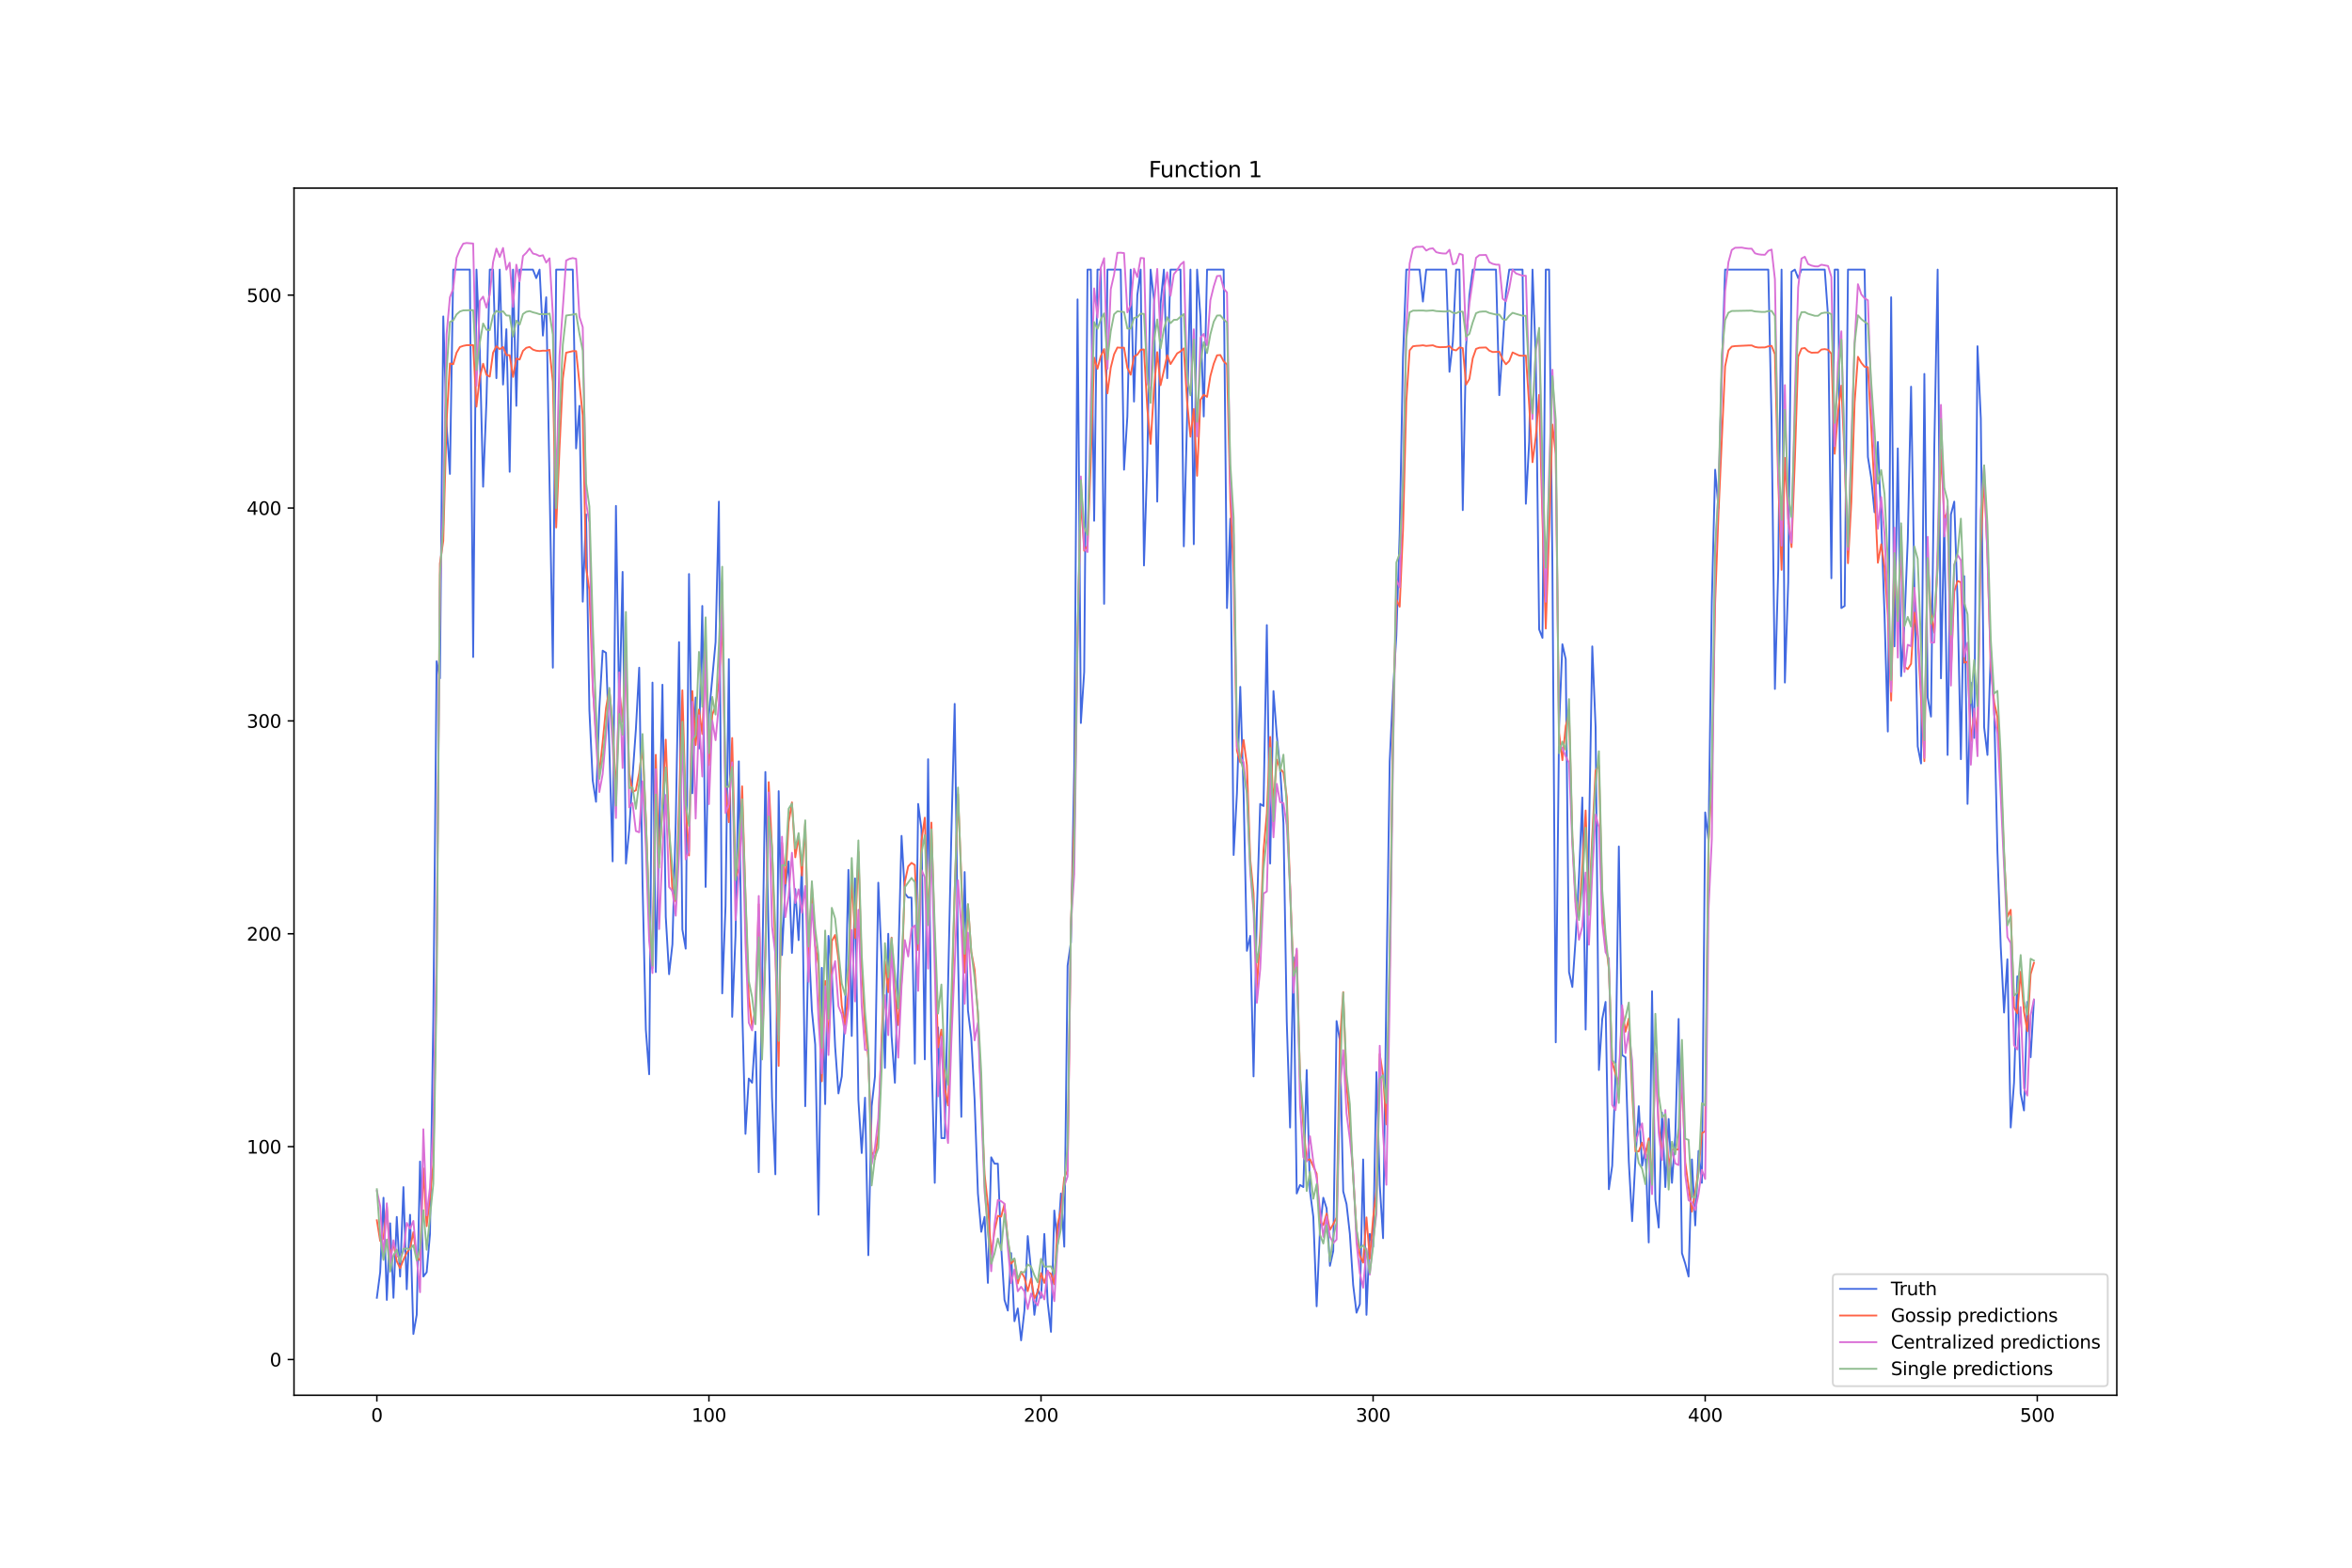 <?xml version="1.0" encoding="utf-8" standalone="no"?>
<!DOCTYPE svg PUBLIC "-//W3C//DTD SVG 1.1//EN"
  "http://www.w3.org/Graphics/SVG/1.1/DTD/svg11.dtd">
<svg xmlns:xlink="http://www.w3.org/1999/xlink" width="1296pt" height="864pt" viewBox="0 0 1296 864" xmlns="http://www.w3.org/2000/svg" version="1.1">
 <defs>
  <style type="text/css">*{stroke-linejoin: round; stroke-linecap: butt}</style>
 </defs>
 <g id="figure_1">
  <g id="patch_1">
   <path d="M 0 864 
L 1296 864 
L 1296 0 
L 0 0 
z
" style="fill: #ffffff"/>
  </g>
  <g id="axes_1">
   <g id="patch_2">
    <path d="M 162 768.96 
L 1166.4 768.96 
L 1166.4 103.68 
L 162 103.68 
z
" style="fill: #ffffff"/>
   </g>
   <g id="matplotlib.axis_1">
    <g id="xtick_1">
     <g id="line2d_1">
      <defs>
       <path id="m8d479c4a3d" d="M 0 0 
L 0 3.5 
" style="stroke: #000000; stroke-width: 0.8"/>
      </defs>
      <g>
       <use xlink:href="#m8d479c4a3d" x="207.655" y="768.96" style="stroke: #000000; stroke-width: 0.8"/>
      </g>
     </g>
     <g id="text_1">
      <!-- 0 -->
      <g transform="translate(204.473 783.558) scale(0.1 -0.1)">
       <defs>
        <path id="DejaVuSans-30" d="M 2034 4250 
Q 1547 4250 1301 3770 
Q 1056 3291 1056 2328 
Q 1056 1369 1301 889 
Q 1547 409 2034 409 
Q 2525 409 2770 889 
Q 3016 1369 3016 2328 
Q 3016 3291 2770 3770 
Q 2525 4250 2034 4250 
z
M 2034 4750 
Q 2819 4750 3233 4129 
Q 3647 3509 3647 2328 
Q 3647 1150 3233 529 
Q 2819 -91 2034 -91 
Q 1250 -91 836 529 
Q 422 1150 422 2328 
Q 422 3509 836 4129 
Q 1250 4750 2034 4750 
z
" transform="scale(0.016)"/>
       </defs>
       <use xlink:href="#DejaVuSans-30"/>
      </g>
     </g>
    </g>
    <g id="xtick_2">
     <g id="line2d_2">
      <g>
       <use xlink:href="#m8d479c4a3d" x="390.639" y="768.96" style="stroke: #000000; stroke-width: 0.8"/>
      </g>
     </g>
     <g id="text_2">
      <!-- 100 -->
      <g transform="translate(381.095 783.558) scale(0.1 -0.1)">
       <defs>
        <path id="DejaVuSans-31" d="M 794 531 
L 1825 531 
L 1825 4091 
L 703 3866 
L 703 4441 
L 1819 4666 
L 2450 4666 
L 2450 531 
L 3481 531 
L 3481 0 
L 794 0 
L 794 531 
z
" transform="scale(0.016)"/>
       </defs>
       <use xlink:href="#DejaVuSans-31"/>
       <use xlink:href="#DejaVuSans-30" x="63.623"/>
       <use xlink:href="#DejaVuSans-30" x="127.246"/>
      </g>
     </g>
    </g>
    <g id="xtick_3">
     <g id="line2d_3">
      <g>
       <use xlink:href="#m8d479c4a3d" x="573.623" y="768.96" style="stroke: #000000; stroke-width: 0.8"/>
      </g>
     </g>
     <g id="text_3">
      <!-- 200 -->
      <g transform="translate(564.079 783.558) scale(0.1 -0.1)">
       <defs>
        <path id="DejaVuSans-32" d="M 1228 531 
L 3431 531 
L 3431 0 
L 469 0 
L 469 531 
Q 828 903 1448 1529 
Q 2069 2156 2228 2338 
Q 2531 2678 2651 2914 
Q 2772 3150 2772 3378 
Q 2772 3750 2511 3984 
Q 2250 4219 1831 4219 
Q 1534 4219 1204 4116 
Q 875 4013 500 3803 
L 500 4441 
Q 881 4594 1212 4672 
Q 1544 4750 1819 4750 
Q 2544 4750 2975 4387 
Q 3406 4025 3406 3419 
Q 3406 3131 3298 2873 
Q 3191 2616 2906 2266 
Q 2828 2175 2409 1742 
Q 1991 1309 1228 531 
z
" transform="scale(0.016)"/>
       </defs>
       <use xlink:href="#DejaVuSans-32"/>
       <use xlink:href="#DejaVuSans-30" x="63.623"/>
       <use xlink:href="#DejaVuSans-30" x="127.246"/>
      </g>
     </g>
    </g>
    <g id="xtick_4">
     <g id="line2d_4">
      <g>
       <use xlink:href="#m8d479c4a3d" x="756.607" y="768.96" style="stroke: #000000; stroke-width: 0.8"/>
      </g>
     </g>
     <g id="text_4">
      <!-- 300 -->
      <g transform="translate(747.063 783.558) scale(0.1 -0.1)">
       <defs>
        <path id="DejaVuSans-33" d="M 2597 2516 
Q 3050 2419 3304 2112 
Q 3559 1806 3559 1356 
Q 3559 666 3084 287 
Q 2609 -91 1734 -91 
Q 1441 -91 1130 -33 
Q 819 25 488 141 
L 488 750 
Q 750 597 1062 519 
Q 1375 441 1716 441 
Q 2309 441 2620 675 
Q 2931 909 2931 1356 
Q 2931 1769 2642 2001 
Q 2353 2234 1838 2234 
L 1294 2234 
L 1294 2753 
L 1863 2753 
Q 2328 2753 2575 2939 
Q 2822 3125 2822 3475 
Q 2822 3834 2567 4026 
Q 2313 4219 1838 4219 
Q 1578 4219 1281 4162 
Q 984 4106 628 3988 
L 628 4550 
Q 988 4650 1302 4700 
Q 1616 4750 1894 4750 
Q 2613 4750 3031 4423 
Q 3450 4097 3450 3541 
Q 3450 3153 3228 2886 
Q 3006 2619 2597 2516 
z
" transform="scale(0.016)"/>
       </defs>
       <use xlink:href="#DejaVuSans-33"/>
       <use xlink:href="#DejaVuSans-30" x="63.623"/>
       <use xlink:href="#DejaVuSans-30" x="127.246"/>
      </g>
     </g>
    </g>
    <g id="xtick_5">
     <g id="line2d_5">
      <g>
       <use xlink:href="#m8d479c4a3d" x="939.591" y="768.96" style="stroke: #000000; stroke-width: 0.8"/>
      </g>
     </g>
     <g id="text_5">
      <!-- 400 -->
      <g transform="translate(930.047 783.558) scale(0.1 -0.1)">
       <defs>
        <path id="DejaVuSans-34" d="M 2419 4116 
L 825 1625 
L 2419 1625 
L 2419 4116 
z
M 2253 4666 
L 3047 4666 
L 3047 1625 
L 3713 1625 
L 3713 1100 
L 3047 1100 
L 3047 0 
L 2419 0 
L 2419 1100 
L 313 1100 
L 313 1709 
L 2253 4666 
z
" transform="scale(0.016)"/>
       </defs>
       <use xlink:href="#DejaVuSans-34"/>
       <use xlink:href="#DejaVuSans-30" x="63.623"/>
       <use xlink:href="#DejaVuSans-30" x="127.246"/>
      </g>
     </g>
    </g>
    <g id="xtick_6">
     <g id="line2d_6">
      <g>
       <use xlink:href="#m8d479c4a3d" x="1122.575" y="768.96" style="stroke: #000000; stroke-width: 0.8"/>
      </g>
     </g>
     <g id="text_6">
      <!-- 500 -->
      <g transform="translate(1113.032 783.558) scale(0.1 -0.1)">
       <defs>
        <path id="DejaVuSans-35" d="M 691 4666 
L 3169 4666 
L 3169 4134 
L 1269 4134 
L 1269 2991 
Q 1406 3038 1543 3061 
Q 1681 3084 1819 3084 
Q 2600 3084 3056 2656 
Q 3513 2228 3513 1497 
Q 3513 744 3044 326 
Q 2575 -91 1722 -91 
Q 1428 -91 1123 -41 
Q 819 9 494 109 
L 494 744 
Q 775 591 1075 516 
Q 1375 441 1709 441 
Q 2250 441 2565 725 
Q 2881 1009 2881 1497 
Q 2881 1984 2565 2268 
Q 2250 2553 1709 2553 
Q 1456 2553 1204 2497 
Q 953 2441 691 2322 
L 691 4666 
z
" transform="scale(0.016)"/>
       </defs>
       <use xlink:href="#DejaVuSans-35"/>
       <use xlink:href="#DejaVuSans-30" x="63.623"/>
       <use xlink:href="#DejaVuSans-30" x="127.246"/>
      </g>
     </g>
    </g>
   </g>
   <g id="matplotlib.axis_2">
    <g id="ytick_1">
     <g id="line2d_7">
      <defs>
       <path id="mc369deda00" d="M 0 0 
L -3.5 0 
" style="stroke: #000000; stroke-width: 0.8"/>
      </defs>
      <g>
       <use xlink:href="#mc369deda00" x="162" y="749.279" style="stroke: #000000; stroke-width: 0.8"/>
      </g>
     </g>
     <g id="text_7">
      <!-- 0 -->
      <g transform="translate(148.637 753.078) scale(0.1 -0.1)">
       <use xlink:href="#DejaVuSans-30"/>
      </g>
     </g>
    </g>
    <g id="ytick_2">
     <g id="line2d_8">
      <g>
       <use xlink:href="#mc369deda00" x="162" y="631.956" style="stroke: #000000; stroke-width: 0.8"/>
      </g>
     </g>
     <g id="text_8">
      <!-- 100 -->
      <g transform="translate(135.912 635.755) scale(0.1 -0.1)">
       <use xlink:href="#DejaVuSans-31"/>
       <use xlink:href="#DejaVuSans-30" x="63.623"/>
       <use xlink:href="#DejaVuSans-30" x="127.246"/>
      </g>
     </g>
    </g>
    <g id="ytick_3">
     <g id="line2d_9">
      <g>
       <use xlink:href="#mc369deda00" x="162" y="514.632" style="stroke: #000000; stroke-width: 0.8"/>
      </g>
     </g>
     <g id="text_9">
      <!-- 200 -->
      <g transform="translate(135.912 518.431) scale(0.1 -0.1)">
       <use xlink:href="#DejaVuSans-32"/>
       <use xlink:href="#DejaVuSans-30" x="63.623"/>
       <use xlink:href="#DejaVuSans-30" x="127.246"/>
      </g>
     </g>
    </g>
    <g id="ytick_4">
     <g id="line2d_10">
      <g>
       <use xlink:href="#mc369deda00" x="162" y="397.309" style="stroke: #000000; stroke-width: 0.8"/>
      </g>
     </g>
     <g id="text_10">
      <!-- 300 -->
      <g transform="translate(135.912 401.108) scale(0.1 -0.1)">
       <use xlink:href="#DejaVuSans-33"/>
       <use xlink:href="#DejaVuSans-30" x="63.623"/>
       <use xlink:href="#DejaVuSans-30" x="127.246"/>
      </g>
     </g>
    </g>
    <g id="ytick_5">
     <g id="line2d_11">
      <g>
       <use xlink:href="#mc369deda00" x="162" y="279.985" style="stroke: #000000; stroke-width: 0.8"/>
      </g>
     </g>
     <g id="text_11">
      <!-- 400 -->
      <g transform="translate(135.912 283.784) scale(0.1 -0.1)">
       <use xlink:href="#DejaVuSans-34"/>
       <use xlink:href="#DejaVuSans-30" x="63.623"/>
       <use xlink:href="#DejaVuSans-30" x="127.246"/>
      </g>
     </g>
    </g>
    <g id="ytick_6">
     <g id="line2d_12">
      <g>
       <use xlink:href="#mc369deda00" x="162" y="162.662" style="stroke: #000000; stroke-width: 0.8"/>
      </g>
     </g>
     <g id="text_12">
      <!-- 500 -->
      <g transform="translate(135.912 166.461) scale(0.1 -0.1)">
       <use xlink:href="#DejaVuSans-35"/>
       <use xlink:href="#DejaVuSans-30" x="63.623"/>
       <use xlink:href="#DejaVuSans-30" x="127.246"/>
      </g>
     </g>
    </g>
   </g>
   <g id="line2d_13">
    <path d="M 207.655 715.255 
L 209.484 701.176 
L 211.314 660.113 
L 213.144 716.429 
L 214.974 674.192 
L 216.804 715.255 
L 218.634 670.672 
L 220.463 703.523 
L 222.293 654.247 
L 224.123 710.562 
L 225.953 669.499 
L 227.783 735.2 
L 229.613 724.641 
L 231.442 640.168 
L 233.272 703.523 
L 235.102 701.176 
L 236.932 680.058 
L 238.762 561.561 
L 240.592 364.458 
L 242.422 373.844 
L 244.251 174.394 
L 246.081 234.229 
L 247.911 261.213 
L 249.741 148.583 
L 258.89 148.583 
L 260.72 362.112 
L 262.55 148.583 
L 264.38 193.166 
L 266.209 268.253 
L 268.039 221.323 
L 269.869 148.583 
L 271.699 148.583 
L 273.529 208.418 
L 275.359 148.583 
L 277.189 211.937 
L 279.018 181.433 
L 280.848 260.04 
L 282.678 148.583 
L 284.508 223.67 
L 286.338 148.583 
L 293.657 148.583 
L 295.487 153.276 
L 297.317 148.583 
L 299.147 184.953 
L 300.976 163.835 
L 304.636 367.978 
L 306.466 148.583 
L 315.615 148.583 
L 317.445 247.134 
L 319.275 223.67 
L 321.105 331.607 
L 322.935 283.505 
L 324.764 391.442 
L 326.594 430.159 
L 328.424 441.892 
L 330.254 390.269 
L 332.084 358.592 
L 333.914 359.765 
L 335.743 411.387 
L 337.573 474.742 
L 339.403 278.812 
L 341.233 394.962 
L 343.063 315.182 
L 344.893 475.915 
L 346.723 457.144 
L 348.552 427.813 
L 350.382 402.002 
L 352.212 367.978 
L 354.042 486.474 
L 355.872 567.428 
L 357.702 592.066 
L 359.531 376.19 
L 361.361 535.75 
L 363.191 463.01 
L 365.021 377.364 
L 366.851 505.246 
L 368.681 536.924 
L 370.51 520.498 
L 372.34 453.624 
L 374.17 353.899 
L 376 512.286 
L 377.83 522.845 
L 379.66 316.355 
L 381.489 437.199 
L 383.319 384.403 
L 385.149 412.561 
L 386.979 333.954 
L 388.809 488.821 
L 390.639 393.789 
L 394.298 353.899 
L 396.128 276.465 
L 397.958 547.483 
L 399.788 499.38 
L 401.618 363.285 
L 403.448 560.388 
L 405.277 515.805 
L 407.107 419.6 
L 408.937 554.522 
L 410.767 624.916 
L 412.597 594.412 
L 414.427 596.759 
L 416.256 568.601 
L 418.086 646.034 
L 419.916 540.443 
L 421.746 425.466 
L 423.576 518.152 
L 425.406 604.971 
L 427.236 647.208 
L 429.065 436.025 
L 430.895 526.364 
L 432.725 488.821 
L 434.555 474.742 
L 436.385 525.191 
L 438.215 489.994 
L 440.044 518.152 
L 441.874 475.915 
L 443.704 609.664 
L 445.534 516.979 
L 447.364 556.869 
L 449.194 575.64 
L 451.023 669.499 
L 452.853 533.404 
L 454.683 608.491 
L 456.513 515.805 
L 458.343 535.75 
L 460.173 576.814 
L 462.003 602.625 
L 463.832 593.239 
L 465.662 559.215 
L 467.492 479.435 
L 469.322 570.947 
L 471.152 484.128 
L 472.982 606.144 
L 474.811 635.475 
L 476.641 604.971 
L 478.471 691.791 
L 480.301 609.664 
L 482.131 593.239 
L 483.961 486.474 
L 485.79 528.711 
L 487.62 588.546 
L 489.45 514.632 
L 491.28 570.947 
L 493.11 596.759 
L 494.94 531.057 
L 496.77 460.663 
L 498.599 492.341 
L 500.429 494.687 
L 502.259 494.687 
L 504.089 586.199 
L 505.919 443.065 
L 507.749 457.144 
L 509.578 583.853 
L 511.408 418.427 
L 513.238 579.16 
L 515.068 651.901 
L 516.898 566.254 
L 518.728 627.263 
L 520.557 627.263 
L 524.217 459.49 
L 526.047 387.923 
L 527.877 526.364 
L 529.707 615.53 
L 531.536 480.608 
L 533.366 556.869 
L 535.196 572.121 
L 537.026 606.144 
L 538.856 657.767 
L 540.686 678.885 
L 542.516 670.672 
L 544.345 707.043 
L 546.175 637.822 
L 548.005 641.341 
L 549.835 641.341 
L 551.665 687.098 
L 553.495 716.429 
L 555.324 722.295 
L 557.154 690.617 
L 558.984 728.161 
L 560.814 721.121 
L 562.644 738.72 
L 564.474 722.295 
L 566.303 681.231 
L 568.133 700.003 
L 569.963 724.641 
L 571.793 710.562 
L 573.623 715.255 
L 575.453 680.058 
L 577.283 717.602 
L 579.112 734.027 
L 580.942 667.153 
L 582.772 685.924 
L 584.602 657.767 
L 586.432 687.098 
L 588.262 532.231 
L 590.091 519.325 
L 591.921 423.12 
L 593.751 165.008 
L 595.581 398.482 
L 597.411 370.324 
L 599.241 148.583 
L 601.07 148.583 
L 602.9 287.024 
L 604.73 148.583 
L 606.56 148.583 
L 608.39 332.781 
L 610.22 148.583 
L 617.539 148.583 
L 619.369 258.867 
L 621.199 229.536 
L 623.029 148.583 
L 624.858 221.323 
L 626.688 162.662 
L 628.518 148.583 
L 630.348 311.662 
L 632.178 254.174 
L 634.008 148.583 
L 635.837 165.008 
L 637.667 276.465 
L 639.497 167.354 
L 641.327 148.583 
L 643.157 208.418 
L 644.987 148.583 
L 650.476 148.583 
L 652.306 301.103 
L 654.136 229.536 
L 655.966 148.583 
L 657.796 299.93 
L 659.625 148.583 
L 661.455 174.394 
L 663.285 229.536 
L 665.115 148.583 
L 674.264 148.583 
L 676.094 335.127 
L 677.924 285.851 
L 679.754 471.222 
L 681.583 437.199 
L 683.413 378.537 
L 685.243 437.199 
L 687.073 524.018 
L 688.903 515.805 
L 690.733 593.239 
L 692.563 502.9 
L 694.392 443.065 
L 696.222 444.238 
L 698.052 344.513 
L 699.882 475.915 
L 701.712 380.883 
L 703.542 405.521 
L 705.371 423.12 
L 707.201 453.624 
L 709.031 562.735 
L 710.861 621.396 
L 712.691 527.538 
L 714.521 657.767 
L 716.35 653.074 
L 718.18 654.247 
L 720.01 589.719 
L 721.84 656.594 
L 723.67 670.672 
L 725.5 719.948 
L 727.33 677.712 
L 729.159 660.113 
L 730.989 665.979 
L 732.819 697.657 
L 734.649 689.444 
L 736.479 562.735 
L 738.309 573.294 
L 740.138 656.594 
L 741.968 663.633 
L 743.798 680.058 
L 745.628 708.216 
L 747.458 723.468 
L 749.288 718.775 
L 751.117 638.995 
L 752.947 724.641 
L 754.777 680.058 
L 756.607 687.098 
L 758.437 590.892 
L 760.267 653.074 
L 762.097 682.405 
L 763.926 545.136 
L 765.756 419.6 
L 767.586 380.883 
L 769.416 350.379 
L 771.246 294.064 
L 773.076 196.685 
L 774.905 148.583 
L 782.225 148.583 
L 784.055 166.181 
L 785.884 148.583 
L 796.864 148.583 
L 798.693 204.898 
L 800.523 188.473 
L 802.353 148.583 
L 804.183 148.583 
L 806.013 281.158 
L 807.843 190.819 
L 809.672 162.662 
L 811.502 148.583 
L 824.311 148.583 
L 826.141 217.804 
L 827.971 190.819 
L 829.801 161.488 
L 831.63 148.583 
L 838.95 148.583 
L 840.78 277.639 
L 842.61 243.615 
L 844.439 148.583 
L 846.269 197.859 
L 848.099 346.859 
L 849.929 351.552 
L 851.759 148.583 
L 853.589 148.583 
L 855.418 312.836 
L 857.248 574.467 
L 859.078 400.828 
L 860.908 355.072 
L 862.738 363.285 
L 864.568 535.75 
L 866.397 543.963 
L 868.227 516.979 
L 870.057 482.955 
L 871.887 439.545 
L 873.717 567.428 
L 877.377 356.245 
L 879.206 400.828 
L 881.036 589.719 
L 882.866 561.561 
L 884.696 552.176 
L 886.526 655.42 
L 888.356 642.515 
L 890.185 592.066 
L 892.015 466.529 
L 893.845 581.506 
L 895.675 582.68 
L 897.505 640.168 
L 899.335 673.019 
L 901.164 638.995 
L 902.994 609.664 
L 904.824 642.515 
L 906.654 633.129 
L 908.484 684.751 
L 910.314 546.309 
L 912.144 661.286 
L 913.973 676.539 
L 915.803 613.184 
L 917.633 654.247 
L 919.463 616.704 
L 921.293 651.901 
L 923.123 626.089 
L 924.952 561.561 
L 926.782 690.617 
L 928.612 696.484 
L 930.442 703.523 
L 932.272 638.995 
L 934.102 675.365 
L 935.931 634.302 
L 937.761 651.901 
L 939.591 447.758 
L 941.421 463.01 
L 943.251 331.607 
L 945.081 258.867 
L 946.911 279.985 
L 948.74 203.725 
L 950.57 148.583 
L 974.358 148.583 
L 976.188 233.056 
L 978.018 379.71 
L 979.848 314.009 
L 981.678 148.583 
L 983.507 376.19 
L 985.337 321.048 
L 987.167 149.756 
L 988.997 148.583 
L 990.827 153.276 
L 992.657 148.583 
L 1005.465 148.583 
L 1007.295 174.394 
L 1009.125 318.702 
L 1010.955 148.583 
L 1012.785 148.583 
L 1014.615 335.127 
L 1016.444 333.954 
L 1018.274 148.583 
L 1027.424 148.583 
L 1029.253 251.827 
L 1031.083 263.56 
L 1032.913 282.332 
L 1034.743 243.615 
L 1036.573 287.024 
L 1038.403 338.647 
L 1040.232 403.175 
L 1042.062 163.835 
L 1043.892 356.245 
L 1045.722 247.134 
L 1047.552 372.671 
L 1049.382 343.34 
L 1051.211 297.584 
L 1053.041 213.111 
L 1054.871 323.395 
L 1056.701 411.387 
L 1058.531 420.773 
L 1060.361 206.071 
L 1062.191 384.403 
L 1064.02 394.962 
L 1065.85 245.961 
L 1067.68 148.583 
L 1069.51 373.844 
L 1071.34 284.678 
L 1073.17 416.08 
L 1074.999 283.505 
L 1076.829 276.465 
L 1078.659 331.607 
L 1080.489 418.427 
L 1082.319 317.529 
L 1084.149 443.065 
L 1085.978 376.19 
L 1087.808 406.694 
L 1089.638 190.819 
L 1091.468 230.709 
L 1093.298 400.828 
L 1095.128 416.08 
L 1096.958 358.592 
L 1098.787 389.096 
L 1100.617 468.876 
L 1102.447 521.671 
L 1104.277 558.042 
L 1106.107 528.711 
L 1107.937 621.396 
L 1109.766 596.759 
L 1111.596 538.097 
L 1113.426 602.625 
L 1115.256 612.011 
L 1117.086 552.176 
L 1118.916 582.68 
L 1120.745 551.002 
L 1120.745 551.002 
" clip-path="url(#pd964645524)" style="fill: none; stroke: #4169e1; stroke-linecap: square"/>
   </g>
   <g id="line2d_14">
    <path d="M 207.655 672.519 
L 209.484 683.917 
L 211.314 682.587 
L 213.144 665.046 
L 214.974 692.589 
L 216.804 685.28 
L 218.634 695.086 
L 220.463 698.92 
L 222.293 694.267 
L 224.123 690.446 
L 225.953 687.995 
L 227.783 679.059 
L 229.613 693.021 
L 231.442 694.625 
L 233.272 643.891 
L 235.102 675.784 
L 236.932 659.67 
L 238.762 641.651 
L 240.592 532.371 
L 242.422 310.521 
L 244.251 298.103 
L 246.081 232.326 
L 247.911 200.327 
L 249.741 200.736 
L 251.571 194.396 
L 253.401 191.271 
L 255.23 190.618 
L 257.06 190.255 
L 260.72 190.193 
L 262.55 224.107 
L 264.38 207.902 
L 266.209 200.471 
L 268.039 206.551 
L 269.869 207.561 
L 271.699 194.383 
L 273.529 190.788 
L 275.359 192.432 
L 277.189 191.256 
L 279.018 195.705 
L 280.848 195.757 
L 282.678 207.747 
L 284.508 197.598 
L 286.338 198.14 
L 288.168 193.389 
L 289.997 191.696 
L 291.827 191.206 
L 293.657 192.671 
L 295.487 193.278 
L 297.317 193.484 
L 299.147 193.254 
L 300.976 193.311 
L 302.806 192.808 
L 304.636 210.354 
L 306.466 290.731 
L 308.296 246.893 
L 310.126 208.712 
L 311.956 194.388 
L 315.615 193.508 
L 317.445 193.524 
L 321.105 228.961 
L 322.935 312.74 
L 324.764 325.245 
L 326.594 377.928 
L 328.424 404.909 
L 330.254 425.856 
L 332.084 409.043 
L 333.914 390.27 
L 335.743 380.142 
L 337.573 399.39 
L 339.403 438.507 
L 341.233 379.646 
L 343.063 397.821 
L 344.893 363.95 
L 346.723 426.197 
L 348.552 436.44 
L 350.382 435.567 
L 352.212 426.052 
L 354.042 411.664 
L 355.872 450.655 
L 357.702 503.02 
L 359.531 533.485 
L 361.361 416.007 
L 363.191 475.906 
L 365.021 443.947 
L 366.851 407.651 
L 368.681 457.137 
L 370.51 491.354 
L 372.34 496.912 
L 374.17 443.385 
L 376 380.455 
L 377.83 444.33 
L 379.66 471.448 
L 381.489 380.86 
L 383.319 410.6 
L 385.149 391.058 
L 386.979 404.566 
L 388.809 364.984 
L 390.639 421.663 
L 392.469 393.976 
L 394.298 388.903 
L 396.128 376.573 
L 397.958 340.671 
L 399.788 434.588 
L 401.618 453.139 
L 403.448 406.732 
L 405.277 483.792 
L 407.107 478.95 
L 408.937 433.368 
L 410.767 494.006 
L 412.597 549.655 
L 414.427 566.129 
L 416.256 556.429 
L 418.086 498.387 
L 419.916 578.554 
L 421.746 523.093 
L 423.576 431.053 
L 425.406 467.6 
L 427.236 524.998 
L 429.065 587.45 
L 430.895 464.464 
L 432.725 487.017 
L 434.555 453.171 
L 436.385 442.223 
L 438.215 472.488 
L 440.044 461.059 
L 441.874 482.527 
L 443.704 453.857 
L 445.534 529.523 
L 447.364 488.63 
L 449.194 520.824 
L 451.023 531.748 
L 452.853 595.942 
L 454.683 540.643 
L 456.513 576.088 
L 458.343 518.699 
L 460.173 515.308 
L 462.003 528.701 
L 463.832 554.256 
L 465.662 564.699 
L 467.492 546.572 
L 469.322 482.492 
L 471.152 516.97 
L 472.982 469.394 
L 474.811 532.471 
L 476.641 565.811 
L 478.471 583.538 
L 480.301 634.852 
L 482.131 638.773 
L 483.961 624.366 
L 485.79 571.892 
L 487.62 529.904 
L 489.45 546.843 
L 491.28 516.729 
L 493.11 548.055 
L 494.94 564.963 
L 496.77 540.578 
L 498.599 486.04 
L 500.429 477.517 
L 502.259 475.54 
L 504.089 476.738 
L 505.919 523.581 
L 507.749 463.409 
L 509.578 450.639 
L 511.408 508.35 
L 513.238 453.358 
L 515.068 518.925 
L 516.898 577.264 
L 518.728 567.466 
L 520.557 599.442 
L 522.387 609.25 
L 524.217 562.156 
L 526.047 491.593 
L 527.877 437.728 
L 529.707 483.048 
L 531.536 536.005 
L 533.366 498.489 
L 535.196 524.596 
L 537.026 534.389 
L 538.856 559.042 
L 540.686 606.569 
L 542.516 647.037 
L 544.345 663.999 
L 546.175 691.373 
L 548.005 678.402 
L 549.835 670.075 
L 551.665 670.541 
L 553.495 663.633 
L 555.324 683.457 
L 557.154 696.458 
L 558.984 694.045 
L 560.814 707.377 
L 562.644 700.922 
L 564.474 704.03 
L 566.303 711.608 
L 568.133 704.63 
L 569.963 715.716 
L 571.793 712.102 
L 573.623 701.65 
L 575.453 707.048 
L 577.283 700.863 
L 579.112 702.058 
L 580.942 707.793 
L 582.772 674.879 
L 584.602 666.607 
L 586.432 648.92 
L 588.262 645.21 
L 590.091 510.265 
L 591.921 452.334 
L 593.751 350.253 
L 595.581 273.502 
L 597.411 303.527 
L 599.241 300.811 
L 601.07 253.678 
L 602.9 197.102 
L 604.73 203.251 
L 606.56 196.23 
L 608.39 192.376 
L 610.22 216.796 
L 612.05 202.629 
L 613.879 195.282 
L 615.709 191.523 
L 617.539 191.629 
L 619.369 191.616 
L 621.199 202.776 
L 623.029 206.519 
L 624.858 196.508 
L 626.688 195.456 
L 628.518 192.774 
L 630.348 192.584 
L 632.178 224.936 
L 634.008 244.642 
L 635.837 214.871 
L 637.667 194.06 
L 639.497 212.28 
L 641.327 204.296 
L 643.157 195.77 
L 644.987 200.656 
L 648.646 194.755 
L 650.476 193.684 
L 652.306 191.992 
L 654.136 221.634 
L 655.966 240.674 
L 657.796 225.411 
L 659.625 262.228 
L 661.455 220.352 
L 663.285 217.554 
L 665.115 218.718 
L 666.945 207.254 
L 668.775 200.505 
L 670.604 195.819 
L 672.434 195.667 
L 674.264 199.121 
L 676.094 200.863 
L 677.924 275.25 
L 679.754 316.175 
L 681.583 413.746 
L 683.413 420.14 
L 685.243 407.811 
L 687.073 421.819 
L 688.903 473.533 
L 690.733 492.395 
L 692.563 544.906 
L 694.392 514.296 
L 696.222 468.838 
L 698.052 448.349 
L 699.882 406.14 
L 701.712 443.202 
L 703.542 418.692 
L 705.371 423.506 
L 707.201 425.781 
L 709.031 439.148 
L 712.691 537.23 
L 714.521 523.621 
L 716.35 593.858 
L 718.18 620.643 
L 720.01 639.419 
L 721.84 638.899 
L 725.5 646.85 
L 727.33 673.49 
L 729.159 675.157 
L 730.989 668.825 
L 732.819 677.836 
L 734.649 674.634 
L 736.479 671.017 
L 738.309 574.145 
L 740.138 546.781 
L 741.968 597.868 
L 743.798 617.978 
L 747.458 678.005 
L 749.288 692.003 
L 751.117 695.875 
L 752.947 670.935 
L 754.777 693.709 
L 756.607 671.329 
L 758.437 656.1 
L 760.267 580.895 
L 762.097 592.689 
L 763.926 619.681 
L 765.756 532.624 
L 767.586 396.333 
L 769.416 330.53 
L 771.246 334.36 
L 773.076 292.185 
L 774.905 221.225 
L 776.735 193.09 
L 778.565 190.854 
L 780.395 190.609 
L 782.225 190.513 
L 784.055 190.296 
L 785.884 190.646 
L 789.544 190.297 
L 791.374 191.069 
L 793.204 191.347 
L 796.864 191.268 
L 798.693 190.693 
L 800.523 192.671 
L 802.353 193.119 
L 804.183 191.453 
L 806.013 191.858 
L 807.843 211.948 
L 809.672 208.827 
L 811.502 197.476 
L 813.332 192.277 
L 815.162 191.627 
L 818.822 191.489 
L 820.651 193.235 
L 822.481 194.009 
L 826.141 193.851 
L 827.971 198.106 
L 829.801 200.762 
L 831.63 198.954 
L 833.46 194.231 
L 837.12 195.942 
L 838.95 196.09 
L 840.78 195.961 
L 842.61 223.289 
L 844.439 254.753 
L 846.269 240.635 
L 848.099 217.603 
L 849.929 286.596 
L 851.759 346.393 
L 853.589 292.615 
L 855.418 233.994 
L 857.248 250.362 
L 859.078 403.821 
L 860.908 418.958 
L 862.738 400.2 
L 864.568 393.182 
L 866.397 461.65 
L 868.227 497.298 
L 870.057 504.996 
L 871.887 478.15 
L 873.717 446.685 
L 875.547 500.709 
L 877.377 460.69 
L 879.206 424.694 
L 881.036 421.988 
L 882.866 496.547 
L 884.696 518.737 
L 886.526 533.912 
L 888.356 585.591 
L 890.185 591.867 
L 892.015 596.95 
L 893.845 555.892 
L 895.675 568.63 
L 897.505 561.312 
L 899.335 601.992 
L 901.164 634.556 
L 902.994 634.56 
L 904.824 629.745 
L 906.654 636.402 
L 908.484 627.407 
L 910.314 651.743 
L 912.144 581.702 
L 913.973 619.508 
L 915.803 637.177 
L 917.633 615.184 
L 919.463 642.813 
L 921.293 633.445 
L 924.952 633.542 
L 926.782 592.824 
L 928.612 640.555 
L 932.272 667.81 
L 934.102 656.881 
L 935.931 644.907 
L 937.761 624.46 
L 939.591 623.489 
L 941.421 465.321 
L 943.251 429.709 
L 945.081 332.438 
L 946.911 283.191 
L 950.57 201.869 
L 952.4 193.097 
L 954.23 191.007 
L 956.06 190.732 
L 963.379 190.387 
L 965.209 190.354 
L 967.039 191.211 
L 968.869 191.524 
L 972.528 191.463 
L 974.358 190.853 
L 976.188 190.623 
L 978.018 195.205 
L 979.848 265.373 
L 981.678 314.066 
L 983.507 252.349 
L 985.337 285.591 
L 987.167 301.57 
L 988.997 253.801 
L 990.827 196.631 
L 992.657 192.101 
L 994.486 191.796 
L 996.316 193.566 
L 998.146 194.392 
L 1001.806 194.284 
L 1003.636 192.636 
L 1005.465 192.403 
L 1007.295 192.779 
L 1009.125 194.929 
L 1010.955 250.102 
L 1012.785 227.322 
L 1014.615 212.491 
L 1016.444 252.526 
L 1018.274 310.405 
L 1020.104 276.829 
L 1021.934 221.826 
L 1023.764 196.636 
L 1025.594 199.937 
L 1027.424 202.122 
L 1029.253 202.394 
L 1031.083 235.034 
L 1032.913 270.581 
L 1034.743 310.132 
L 1036.573 299.968 
L 1038.403 312.416 
L 1040.232 339.06 
L 1042.062 386.094 
L 1043.892 310.164 
L 1045.722 342.681 
L 1047.552 300.943 
L 1049.382 367.389 
L 1051.211 368.808 
L 1053.041 365.83 
L 1054.871 337.596 
L 1056.701 350.919 
L 1060.361 419.496 
L 1062.191 306.616 
L 1064.02 338.211 
L 1065.85 348.695 
L 1067.68 309.87 
L 1069.51 247.777 
L 1071.34 285.49 
L 1073.17 282.523 
L 1074.999 369.977 
L 1076.829 325.987 
L 1078.659 320.197 
L 1080.489 320.903 
L 1082.319 365.223 
L 1084.149 364.675 
L 1085.978 408.646 
L 1087.808 392.487 
L 1089.638 404.332 
L 1091.468 299.279 
L 1093.298 263.383 
L 1095.128 305.159 
L 1096.958 367.443 
L 1098.787 387.068 
L 1100.617 395.02 
L 1102.447 426.926 
L 1104.277 471.192 
L 1106.107 505.279 
L 1107.937 501.42 
L 1109.766 555.13 
L 1111.596 558.477 
L 1113.426 535.568 
L 1115.256 557.366 
L 1117.086 568.294 
L 1118.916 536.893 
L 1120.745 530.642 
L 1120.745 530.642 
" clip-path="url(#pd964645524)" style="fill: none; stroke: #ff6347; stroke-linecap: square"/>
   </g>
   <g id="line2d_15">
    <path d="M 207.655 656.316 
L 209.484 664.638 
L 211.314 693.726 
L 213.144 663.19 
L 214.974 696.586 
L 216.804 683.575 
L 218.634 692.292 
L 220.463 693.207 
L 222.293 689.636 
L 224.123 673.957 
L 225.953 677.161 
L 227.783 672.884 
L 229.613 693.388 
L 231.442 712.186 
L 233.272 622.347 
L 235.102 669.868 
L 236.932 654.412 
L 238.762 620.019 
L 240.592 520.807 
L 242.422 326.628 
L 244.251 276.265 
L 246.081 184.179 
L 247.911 163.838 
L 249.741 159.063 
L 251.571 142.074 
L 253.401 137.617 
L 255.23 134.295 
L 257.06 133.92 
L 260.72 134.224 
L 262.55 212.717 
L 264.38 165.804 
L 266.209 163.461 
L 268.039 169.522 
L 269.869 162.401 
L 271.699 144.458 
L 273.529 136.992 
L 275.359 141.656 
L 277.189 136.664 
L 279.018 148.608 
L 280.848 144.766 
L 282.678 169.16 
L 284.508 145.871 
L 286.338 155.094 
L 288.168 141.092 
L 289.997 139.32 
L 291.827 136.945 
L 293.657 139.722 
L 295.487 140.217 
L 297.317 141.135 
L 299.147 140.667 
L 300.976 144.721 
L 302.806 142.345 
L 304.636 173.505 
L 306.466 271.504 
L 308.296 196.093 
L 311.956 143.601 
L 313.785 142.651 
L 315.615 142.234 
L 317.445 142.626 
L 319.275 174.605 
L 321.105 180.292 
L 322.935 277.079 
L 324.764 288.061 
L 326.594 376.897 
L 328.424 408.321 
L 330.254 436.52 
L 332.084 426.647 
L 335.743 384.037 
L 337.573 410.645 
L 339.403 450.843 
L 341.233 370.555 
L 343.063 423.278 
L 344.893 355.985 
L 346.723 444.978 
L 348.552 442.606 
L 350.382 458.02 
L 352.212 458.717 
L 354.042 430.588 
L 355.872 466.952 
L 357.702 518.64 
L 359.531 536.271 
L 361.361 423.966 
L 363.191 512.043 
L 365.021 469.039 
L 366.851 438.169 
L 368.681 488.847 
L 370.51 491.067 
L 372.34 504.682 
L 374.17 470.669 
L 376 406.157 
L 377.83 473.636 
L 379.66 469.16 
L 381.489 386.768 
L 383.319 451.117 
L 385.149 394.167 
L 386.979 427.955 
L 388.809 356.561 
L 390.639 443.186 
L 392.469 397.121 
L 394.298 407.935 
L 396.128 387.753 
L 397.958 321.248 
L 399.788 448.108 
L 401.618 443.123 
L 403.448 420.148 
L 405.277 507.116 
L 407.107 482.382 
L 408.937 450.146 
L 410.767 519.884 
L 412.597 563.647 
L 414.427 567.879 
L 416.256 554.759 
L 418.086 493.785 
L 419.916 571.467 
L 421.746 522.773 
L 423.576 436.733 
L 425.406 510.56 
L 427.236 525.891 
L 429.065 570.224 
L 430.895 461.143 
L 432.725 505.473 
L 434.555 493.812 
L 436.385 469.971 
L 438.215 497.681 
L 440.044 490.132 
L 441.874 503.109 
L 443.704 488.303 
L 445.534 541.073 
L 447.364 498.244 
L 449.194 523.018 
L 451.023 562.116 
L 452.853 591.584 
L 454.683 543.485 
L 456.513 581.448 
L 458.343 537.471 
L 460.173 529.702 
L 462.003 554.582 
L 463.832 559.029 
L 465.662 569.654 
L 467.492 555.71 
L 469.322 512.546 
L 471.152 551.931 
L 472.982 501.402 
L 474.811 554.393 
L 476.641 578.585 
L 478.471 579.067 
L 480.301 641.648 
L 482.131 632.309 
L 483.961 616.407 
L 485.79 576.808 
L 487.62 548.486 
L 489.45 570.498 
L 491.28 521.902 
L 493.11 556.279 
L 494.94 582.915 
L 496.77 543.557 
L 498.599 518.124 
L 500.429 527.147 
L 502.259 511.732 
L 504.089 510.041 
L 505.919 546.081 
L 507.749 479.531 
L 509.578 483.359 
L 511.408 533.862 
L 513.238 464.286 
L 516.898 604.23 
L 518.728 571.315 
L 520.557 615.574 
L 522.387 629.947 
L 524.217 573.759 
L 526.047 532.168 
L 527.877 485.185 
L 529.707 510.705 
L 531.536 553.222 
L 533.366 513.968 
L 537.026 573.378 
L 538.856 563.714 
L 542.516 656.673 
L 544.345 676.436 
L 546.175 700.642 
L 548.005 674.658 
L 549.835 661.32 
L 551.665 662.018 
L 553.495 663.416 
L 555.324 687.449 
L 557.154 707.148 
L 558.984 699.614 
L 560.814 711.672 
L 562.644 709.177 
L 564.474 711.726 
L 566.303 721.464 
L 568.133 712.924 
L 569.963 717.092 
L 571.793 719.438 
L 573.623 712.041 
L 575.453 716.145 
L 577.283 700.213 
L 579.112 705.568 
L 580.942 717.105 
L 582.772 685.066 
L 584.602 671.576 
L 586.432 653.621 
L 588.262 648.398 
L 590.091 510.218 
L 591.921 481.885 
L 593.751 357.749 
L 595.581 262.603 
L 597.411 302.73 
L 599.241 304.26 
L 601.07 219.883 
L 602.9 158.93 
L 604.73 175.119 
L 606.56 147.43 
L 608.39 142.29 
L 610.22 203.238 
L 612.05 159.396 
L 613.879 151.359 
L 615.709 139.332 
L 617.539 139.265 
L 619.369 139.492 
L 621.199 172.142 
L 623.029 168.136 
L 624.858 148.08 
L 626.688 152.732 
L 628.518 142.177 
L 630.348 142.321 
L 632.178 211.12 
L 634.008 215.465 
L 635.837 168.177 
L 637.667 148.209 
L 639.497 186.219 
L 641.327 159.955 
L 643.157 150.05 
L 644.987 162.985 
L 646.817 151.096 
L 648.646 148.811 
L 650.476 145.847 
L 652.306 144.258 
L 654.136 210.618 
L 655.966 215.883 
L 657.796 181.503 
L 659.625 240.484 
L 661.455 186.126 
L 663.285 184.009 
L 665.115 190.273 
L 666.945 165.434 
L 668.775 157.962 
L 670.604 152.155 
L 672.434 151.971 
L 674.264 159.017 
L 676.094 161.187 
L 677.924 266.426 
L 679.754 294.731 
L 681.583 411.598 
L 683.413 417.496 
L 685.243 420.037 
L 687.073 437.693 
L 688.903 480.517 
L 690.733 502.485 
L 692.563 552.672 
L 694.392 534.088 
L 696.222 492.435 
L 698.052 491.318 
L 699.882 424.433 
L 701.712 461.466 
L 703.542 431.98 
L 705.371 442.082 
L 707.201 442.643 
L 709.031 454.821 
L 710.861 488.404 
L 712.691 547.146 
L 714.521 522.804 
L 716.35 609.064 
L 718.18 637.814 
L 720.01 640.104 
L 721.84 626.244 
L 723.67 640.41 
L 725.5 649.438 
L 727.33 666.804 
L 729.159 681.678 
L 730.989 670.506 
L 732.819 681.489 
L 734.649 685.136 
L 736.479 683.165 
L 738.309 601.056 
L 740.138 578.774 
L 741.968 613.682 
L 743.798 627.708 
L 745.628 645.298 
L 747.458 684.764 
L 749.288 701.517 
L 751.117 709.714 
L 752.947 688.116 
L 754.777 702.469 
L 756.607 683.746 
L 758.437 669.137 
L 760.267 576.348 
L 762.097 624.636 
L 763.926 652.982 
L 765.756 548.497 
L 767.586 418.004 
L 769.416 319.627 
L 771.246 323.7 
L 773.076 260.904 
L 774.905 181.093 
L 776.735 145.208 
L 778.565 137.076 
L 780.395 136.067 
L 782.225 136.052 
L 784.055 135.908 
L 785.884 138.093 
L 787.714 137.112 
L 789.544 136.856 
L 791.374 138.967 
L 793.204 139.442 
L 795.034 139.687 
L 796.864 139.713 
L 798.693 137.64 
L 800.523 145.652 
L 802.353 145.139 
L 804.183 139.823 
L 806.013 140.496 
L 807.843 187.497 
L 809.672 167.254 
L 813.332 142.078 
L 815.162 140.601 
L 818.822 140.502 
L 820.651 144.48 
L 822.481 145.405 
L 824.311 145.84 
L 826.141 145.888 
L 827.971 164.585 
L 829.801 166.101 
L 831.63 158.925 
L 833.46 148.598 
L 835.29 150.677 
L 838.95 151.933 
L 840.78 151.98 
L 842.61 210.346 
L 844.439 231.004 
L 846.269 192.967 
L 848.099 182.983 
L 849.929 278.271 
L 851.759 331.678 
L 853.589 260.24 
L 855.418 203.769 
L 857.248 246.669 
L 859.078 410.685 
L 860.908 412.311 
L 862.738 416.9 
L 864.568 420.365 
L 866.397 465.341 
L 868.227 500.106 
L 870.057 517.92 
L 871.887 510.534 
L 873.717 480.889 
L 875.547 520.672 
L 877.377 481.324 
L 879.206 448.915 
L 881.036 455.942 
L 882.866 508.524 
L 884.696 524.814 
L 886.526 528.203 
L 888.356 608.953 
L 890.185 611.836 
L 892.015 593.714 
L 893.845 554.047 
L 895.675 580.374 
L 897.505 568.596 
L 899.335 584.359 
L 901.164 629.793 
L 902.994 623.869 
L 904.824 619.126 
L 906.654 638.183 
L 908.484 635.539 
L 910.314 658.126 
L 912.144 580.526 
L 913.973 624.335 
L 915.803 639.337 
L 917.633 611.794 
L 919.463 650.674 
L 921.293 633.581 
L 923.123 641.231 
L 924.952 642.112 
L 926.782 585.161 
L 928.612 647.566 
L 930.442 661.456 
L 932.272 662.736 
L 934.102 666.906 
L 935.931 657.994 
L 937.761 644.731 
L 939.591 649.747 
L 941.421 501.314 
L 943.251 462.412 
L 945.081 307.37 
L 946.911 269.791 
L 948.74 209.392 
L 950.57 160.564 
L 952.4 144.511 
L 954.23 137.772 
L 956.06 136.55 
L 959.719 136.44 
L 961.549 136.801 
L 963.379 137.045 
L 965.209 137.049 
L 967.039 139.612 
L 968.869 140.123 
L 970.698 140.372 
L 972.528 140.397 
L 974.358 138.232 
L 976.188 137.543 
L 978.018 153.912 
L 979.848 259.776 
L 981.678 300.696 
L 983.507 212.25 
L 985.337 288.785 
L 987.167 299.126 
L 988.997 217.743 
L 990.827 158.463 
L 992.657 142.484 
L 994.486 141.507 
L 996.316 145.517 
L 998.146 146.345 
L 999.976 146.785 
L 1001.806 146.832 
L 1003.636 145.887 
L 1007.295 146.592 
L 1009.125 152.627 
L 1010.955 245.948 
L 1012.785 199.522 
L 1014.615 182.582 
L 1016.444 253.961 
L 1018.274 303.033 
L 1020.104 243.632 
L 1021.934 188.76 
L 1023.764 156.637 
L 1025.594 162.164 
L 1027.424 164.404 
L 1029.253 165.459 
L 1031.083 219.291 
L 1032.913 250.504 
L 1034.743 291.388 
L 1036.573 273.922 
L 1038.403 294.199 
L 1040.232 332.703 
L 1042.062 381.348 
L 1043.892 290.813 
L 1045.722 362.41 
L 1047.552 290.3 
L 1049.382 370.323 
L 1051.211 355.336 
L 1053.041 356.142 
L 1054.871 323.888 
L 1056.701 347.861 
L 1058.531 378.582 
L 1060.361 417.667 
L 1062.191 295.867 
L 1064.02 354.206 
L 1065.85 354.066 
L 1067.68 301.231 
L 1069.51 223.145 
L 1071.34 295.677 
L 1073.17 278.977 
L 1074.999 377.831 
L 1076.829 311.335 
L 1078.659 305.818 
L 1080.489 308.767 
L 1082.319 361.877 
L 1084.149 354.149 
L 1085.978 421.464 
L 1087.808 390.602 
L 1089.638 416.743 
L 1091.468 281.19 
L 1093.298 256.599 
L 1095.128 308.096 
L 1096.958 363.75 
L 1098.787 393.684 
L 1100.617 404.382 
L 1102.447 438.802 
L 1106.107 516.412 
L 1107.937 519.814 
L 1109.766 576.063 
L 1111.596 578.385 
L 1113.426 555.077 
L 1115.256 599.82 
L 1117.086 603.788 
L 1118.916 559.507 
L 1120.745 550.872 
L 1120.745 550.872 
" clip-path="url(#pd964645524)" style="fill: none; stroke: #da70d6; stroke-linecap: square"/>
   </g>
   <g id="line2d_16">
    <path d="M 207.655 655.397 
L 209.484 681.389 
L 211.314 694.369 
L 213.144 683.106 
L 214.974 700.834 
L 216.804 691.831 
L 218.634 688.689 
L 220.463 695.637 
L 222.293 688.301 
L 224.123 688.095 
L 225.953 688.561 
L 227.783 686.244 
L 229.613 694.648 
L 231.442 687.908 
L 233.272 666.931 
L 235.102 688.793 
L 238.762 652.411 
L 240.592 546.154 
L 242.422 316.714 
L 244.251 288.694 
L 246.081 204.544 
L 247.911 177.43 
L 249.741 176.598 
L 251.571 173.293 
L 253.401 171.678 
L 255.23 171.067 
L 260.72 170.922 
L 262.55 203.987 
L 264.38 188.916 
L 266.209 178.294 
L 268.039 181.736 
L 269.869 181.958 
L 271.699 173.805 
L 273.529 171.337 
L 275.359 172.075 
L 277.189 171.558 
L 279.018 173.857 
L 280.848 173.965 
L 282.678 185.447 
L 284.508 176.704 
L 286.338 178.904 
L 288.168 173.065 
L 289.997 171.832 
L 291.827 171.443 
L 293.657 172.125 
L 295.487 172.57 
L 297.317 173.177 
L 299.147 173.095 
L 300.976 173.188 
L 302.806 172.797 
L 304.636 184.388 
L 306.466 280.068 
L 308.296 230.1 
L 310.126 190.029 
L 311.956 173.896 
L 315.615 173.381 
L 317.445 172.951 
L 319.275 183.981 
L 321.105 193.309 
L 322.935 266.228 
L 324.764 279.141 
L 326.594 343.06 
L 328.424 392.119 
L 330.254 429.274 
L 332.084 417.664 
L 333.914 399.69 
L 335.743 379.092 
L 337.573 400.409 
L 339.403 444.012 
L 341.233 393.429 
L 343.063 404.94 
L 344.893 337.276 
L 346.723 434.359 
L 348.552 433.967 
L 350.382 445.766 
L 352.212 431.37 
L 354.042 404.541 
L 357.702 499.656 
L 359.531 532.214 
L 361.361 437.852 
L 363.191 478.184 
L 365.021 444.232 
L 366.851 422.931 
L 368.681 457.708 
L 370.51 478.502 
L 372.34 495.792 
L 374.17 453.046 
L 376 397.802 
L 377.83 443.17 
L 379.66 455.165 
L 381.489 408.187 
L 383.319 405.085 
L 385.149 359.275 
L 386.979 389.54 
L 388.809 340.247 
L 390.639 415.109 
L 392.469 384.083 
L 394.298 393.809 
L 396.128 355.128 
L 397.958 312.337 
L 399.788 433.577 
L 401.618 433.661 
L 403.448 422.621 
L 405.277 485.083 
L 407.107 464.029 
L 408.937 440.504 
L 410.767 493.023 
L 412.597 540.587 
L 414.427 549.555 
L 416.256 564.517 
L 418.086 516.543 
L 419.916 583.913 
L 421.746 528.781 
L 423.576 450.006 
L 425.406 466.947 
L 427.236 511.427 
L 429.065 573.676 
L 430.895 476.783 
L 432.725 477 
L 434.555 445.709 
L 436.385 442.858 
L 438.215 467.657 
L 440.044 459.144 
L 441.874 477.105 
L 443.704 452.105 
L 445.534 521.673 
L 447.364 485.68 
L 449.194 511.638 
L 451.023 526.532 
L 452.853 577.44 
L 454.683 512.854 
L 456.513 561.445 
L 458.343 500.338 
L 460.173 506.255 
L 463.832 542.069 
L 465.662 548.38 
L 467.492 530.881 
L 469.322 472.885 
L 471.152 511.212 
L 472.982 463.182 
L 474.811 525.968 
L 476.641 557.37 
L 478.471 578.187 
L 480.301 653.327 
L 482.131 637.6 
L 483.961 632.805 
L 485.79 589.753 
L 487.62 519.811 
L 489.45 538.584 
L 491.28 517.071 
L 494.94 555.767 
L 496.77 531.658 
L 498.599 488.96 
L 502.259 483.843 
L 504.089 486.184 
L 505.919 520.158 
L 507.749 470.219 
L 509.578 460.315 
L 511.408 509.876 
L 513.238 457.173 
L 515.068 510.487 
L 516.898 558.602 
L 518.728 542.598 
L 520.557 588.128 
L 522.387 597.851 
L 524.217 547.998 
L 527.877 434.02 
L 529.707 486.451 
L 531.536 525.656 
L 533.366 498.255 
L 535.196 524.582 
L 537.026 538.849 
L 538.856 557.381 
L 540.686 591.104 
L 542.516 653.172 
L 544.345 678.871 
L 546.175 696.503 
L 548.005 690.841 
L 549.835 682.575 
L 551.665 689.03 
L 553.495 669.076 
L 555.324 682.541 
L 557.154 694.81 
L 558.984 693.521 
L 560.814 704.76 
L 562.644 701.072 
L 564.474 701.215 
L 566.303 696.897 
L 568.133 698.017 
L 569.963 702.826 
L 571.793 706.732 
L 573.623 693.806 
L 575.453 698.1 
L 579.112 697.985 
L 580.942 702.09 
L 582.772 685.944 
L 584.602 677.353 
L 586.432 652.967 
L 588.262 630.868 
L 590.091 509.373 
L 591.921 465.96 
L 593.751 349.588 
L 595.581 264.718 
L 597.411 290.602 
L 599.241 294.832 
L 602.9 177.49 
L 604.73 181.286 
L 606.56 176.069 
L 608.39 172.7 
L 610.22 198.147 
L 612.05 182.543 
L 613.879 173.223 
L 615.709 171.537 
L 619.369 171.965 
L 621.199 181.081 
L 623.029 181.03 
L 624.858 175.222 
L 626.688 174.81 
L 628.518 172.88 
L 630.348 172.986 
L 632.178 206.482 
L 634.008 222.069 
L 635.837 188.273 
L 637.667 176.043 
L 639.497 192.028 
L 641.327 181.363 
L 643.157 174.856 
L 644.987 178.096 
L 646.817 176.274 
L 648.646 176.19 
L 650.476 174.524 
L 652.306 173.073 
L 654.136 207.287 
L 655.966 217.894 
L 657.796 187.159 
L 659.625 232.453 
L 661.455 200.581 
L 663.285 188.522 
L 665.115 194.598 
L 666.945 184.245 
L 668.775 177.327 
L 670.604 173.918 
L 672.434 173.824 
L 674.264 176.038 
L 676.094 177.699 
L 677.924 255.591 
L 679.754 285.238 
L 681.583 405.312 
L 683.413 418.224 
L 685.243 424.972 
L 687.073 437.276 
L 688.903 477.629 
L 690.733 499.053 
L 692.563 530.452 
L 694.392 519.039 
L 696.222 478.838 
L 698.052 461.635 
L 699.882 412.19 
L 701.712 452.567 
L 703.542 408.75 
L 705.371 425.135 
L 707.201 415.907 
L 709.031 444.437 
L 712.691 537.883 
L 714.521 533.091 
L 716.35 593.204 
L 718.18 614.428 
L 720.01 656.407 
L 721.84 645.803 
L 723.67 660.659 
L 725.5 652.596 
L 727.33 680.498 
L 729.159 685.356 
L 730.989 675.288 
L 732.819 695.183 
L 734.649 681.692 
L 736.479 673.728 
L 738.309 595.398 
L 740.138 547.03 
L 741.968 592.071 
L 743.798 608.598 
L 745.628 649.69 
L 747.458 677.484 
L 749.288 687.891 
L 751.117 686.387 
L 752.947 689.196 
L 754.777 701.604 
L 756.607 687.026 
L 758.437 664.286 
L 760.267 594.666 
L 762.097 592.584 
L 763.926 607.907 
L 765.756 523.558 
L 767.586 411.192 
L 769.416 310.024 
L 771.246 305.097 
L 773.076 265.196 
L 774.905 186.663 
L 776.735 172.134 
L 778.565 171.205 
L 784.055 171.141 
L 785.884 171.319 
L 789.544 171.072 
L 791.374 171.449 
L 795.034 171.665 
L 796.864 171.667 
L 798.693 171.269 
L 800.523 172.344 
L 802.353 172.621 
L 804.183 171.731 
L 806.013 171.78 
L 807.843 185.561 
L 809.672 183.986 
L 811.502 177.667 
L 813.332 172.618 
L 815.162 171.859 
L 816.992 171.684 
L 818.822 171.678 
L 820.651 172.493 
L 824.311 173.363 
L 826.141 173.363 
L 827.971 175.862 
L 829.801 176.338 
L 831.63 174.053 
L 833.46 172.405 
L 838.95 174.021 
L 840.78 174.025 
L 842.61 206.388 
L 844.439 227.852 
L 846.269 191.923 
L 848.099 180.682 
L 849.929 254.858 
L 851.759 312.963 
L 853.589 268.228 
L 855.418 207.344 
L 857.248 231.48 
L 859.078 415.158 
L 860.908 408.722 
L 862.738 413.222 
L 864.568 385.269 
L 866.397 460.782 
L 868.227 492.262 
L 870.057 507.023 
L 871.887 487.588 
L 873.717 456.192 
L 875.547 504.267 
L 877.377 466.107 
L 879.206 431.633 
L 881.036 414.022 
L 882.866 490.455 
L 884.696 514.91 
L 886.526 533.199 
L 888.356 584.185 
L 890.185 586.495 
L 892.015 607.883 
L 893.845 567.031 
L 895.675 560.782 
L 897.505 552.53 
L 899.335 597.571 
L 901.164 631.274 
L 902.994 640.989 
L 904.824 644.087 
L 906.654 652.644 
L 908.484 629.022 
L 910.314 653.027 
L 912.144 558.739 
L 913.973 603.57 
L 915.803 615.856 
L 917.633 614.023 
L 919.463 655.632 
L 921.293 629.216 
L 923.123 636.135 
L 924.952 621.634 
L 926.782 573.111 
L 928.612 627.606 
L 930.442 628.198 
L 932.272 659.578 
L 934.102 659.945 
L 935.931 646.64 
L 937.761 607.991 
L 939.591 609.309 
L 941.421 463.09 
L 943.251 422.671 
L 945.081 301.1 
L 946.911 271.467 
L 948.74 195.863 
L 950.57 176.414 
L 952.4 172.327 
L 954.23 171.388 
L 965.209 171.184 
L 967.039 171.647 
L 970.698 171.919 
L 972.528 171.921 
L 974.358 171.439 
L 976.188 171.342 
L 978.018 174.14 
L 979.848 248.714 
L 981.678 286.51 
L 983.507 225.887 
L 985.337 273.649 
L 987.167 284.959 
L 988.997 228.759 
L 990.827 177.117 
L 992.657 172.086 
L 994.486 171.987 
L 996.316 172.952 
L 999.976 174.045 
L 1001.806 174.044 
L 1003.636 172.641 
L 1005.465 172.303 
L 1007.295 172.274 
L 1009.125 173.207 
L 1010.955 233.146 
L 1014.615 187.136 
L 1016.444 248.121 
L 1018.274 301.328 
L 1020.104 249.856 
L 1021.934 189.185 
L 1023.764 173.761 
L 1025.594 175.824 
L 1027.424 177.318 
L 1029.253 178.649 
L 1031.083 210.671 
L 1032.913 236.945 
L 1034.743 266.577 
L 1036.573 259.05 
L 1038.403 272.156 
L 1040.232 308.899 
L 1042.062 374.769 
L 1043.892 304.825 
L 1045.722 342.285 
L 1047.552 288.408 
L 1049.382 345.13 
L 1051.211 339.993 
L 1053.041 345.317 
L 1054.871 301.184 
L 1056.701 308.049 
L 1058.531 355.835 
L 1060.361 407.896 
L 1062.191 307.569 
L 1064.02 343.758 
L 1065.85 338.31 
L 1067.68 313.355 
L 1069.51 230.868 
L 1071.34 268.759 
L 1073.17 276.021 
L 1074.999 349.755 
L 1076.829 311.424 
L 1078.659 304.817 
L 1080.489 285.844 
L 1082.319 332.132 
L 1084.149 338.566 
L 1085.978 387.558 
L 1087.808 363.783 
L 1089.638 389.159 
L 1091.468 286.651 
L 1093.298 256.431 
L 1095.128 289.221 
L 1096.958 352.407 
L 1098.787 382.241 
L 1100.617 380.766 
L 1102.447 416.071 
L 1104.277 468.605 
L 1106.107 510.044 
L 1107.937 505.088 
L 1109.766 548.779 
L 1111.596 547.176 
L 1113.426 526.343 
L 1115.256 551.573 
L 1117.086 559.144 
L 1118.916 528.389 
L 1120.745 529.424 
L 1120.745 529.424 
" clip-path="url(#pd964645524)" style="fill: none; stroke: #8fbc8f; stroke-linecap: square"/>
   </g>
   <g id="patch_3">
    <path d="M 162 768.96 
L 162 103.68 
" style="fill: none; stroke: #000000; stroke-width: 0.8; stroke-linejoin: miter; stroke-linecap: square"/>
   </g>
   <g id="patch_4">
    <path d="M 1166.4 768.96 
L 1166.4 103.68 
" style="fill: none; stroke: #000000; stroke-width: 0.8; stroke-linejoin: miter; stroke-linecap: square"/>
   </g>
   <g id="patch_5">
    <path d="M 162 768.96 
L 1166.4 768.96 
" style="fill: none; stroke: #000000; stroke-width: 0.8; stroke-linejoin: miter; stroke-linecap: square"/>
   </g>
   <g id="patch_6">
    <path d="M 162 103.68 
L 1166.4 103.68 
" style="fill: none; stroke: #000000; stroke-width: 0.8; stroke-linejoin: miter; stroke-linecap: square"/>
   </g>
   <g id="text_13">
    <!-- Function 1 -->
    <g transform="translate(632.958 97.68) scale(0.12 -0.12)">
     <defs>
      <path id="DejaVuSans-46" d="M 628 4666 
L 3309 4666 
L 3309 4134 
L 1259 4134 
L 1259 2759 
L 3109 2759 
L 3109 2228 
L 1259 2228 
L 1259 0 
L 628 0 
L 628 4666 
z
" transform="scale(0.016)"/>
      <path id="DejaVuSans-75" d="M 544 1381 
L 544 3500 
L 1119 3500 
L 1119 1403 
Q 1119 906 1312 657 
Q 1506 409 1894 409 
Q 2359 409 2629 706 
Q 2900 1003 2900 1516 
L 2900 3500 
L 3475 3500 
L 3475 0 
L 2900 0 
L 2900 538 
Q 2691 219 2414 64 
Q 2138 -91 1772 -91 
Q 1169 -91 856 284 
Q 544 659 544 1381 
z
M 1991 3584 
L 1991 3584 
z
" transform="scale(0.016)"/>
      <path id="DejaVuSans-6e" d="M 3513 2113 
L 3513 0 
L 2938 0 
L 2938 2094 
Q 2938 2591 2744 2837 
Q 2550 3084 2163 3084 
Q 1697 3084 1428 2787 
Q 1159 2491 1159 1978 
L 1159 0 
L 581 0 
L 581 3500 
L 1159 3500 
L 1159 2956 
Q 1366 3272 1645 3428 
Q 1925 3584 2291 3584 
Q 2894 3584 3203 3211 
Q 3513 2838 3513 2113 
z
" transform="scale(0.016)"/>
      <path id="DejaVuSans-63" d="M 3122 3366 
L 3122 2828 
Q 2878 2963 2633 3030 
Q 2388 3097 2138 3097 
Q 1578 3097 1268 2742 
Q 959 2388 959 1747 
Q 959 1106 1268 751 
Q 1578 397 2138 397 
Q 2388 397 2633 464 
Q 2878 531 3122 666 
L 3122 134 
Q 2881 22 2623 -34 
Q 2366 -91 2075 -91 
Q 1284 -91 818 406 
Q 353 903 353 1747 
Q 353 2603 823 3093 
Q 1294 3584 2113 3584 
Q 2378 3584 2631 3529 
Q 2884 3475 3122 3366 
z
" transform="scale(0.016)"/>
      <path id="DejaVuSans-74" d="M 1172 4494 
L 1172 3500 
L 2356 3500 
L 2356 3053 
L 1172 3053 
L 1172 1153 
Q 1172 725 1289 603 
Q 1406 481 1766 481 
L 2356 481 
L 2356 0 
L 1766 0 
Q 1100 0 847 248 
Q 594 497 594 1153 
L 594 3053 
L 172 3053 
L 172 3500 
L 594 3500 
L 594 4494 
L 1172 4494 
z
" transform="scale(0.016)"/>
      <path id="DejaVuSans-69" d="M 603 3500 
L 1178 3500 
L 1178 0 
L 603 0 
L 603 3500 
z
M 603 4863 
L 1178 4863 
L 1178 4134 
L 603 4134 
L 603 4863 
z
" transform="scale(0.016)"/>
      <path id="DejaVuSans-6f" d="M 1959 3097 
Q 1497 3097 1228 2736 
Q 959 2375 959 1747 
Q 959 1119 1226 758 
Q 1494 397 1959 397 
Q 2419 397 2687 759 
Q 2956 1122 2956 1747 
Q 2956 2369 2687 2733 
Q 2419 3097 1959 3097 
z
M 1959 3584 
Q 2709 3584 3137 3096 
Q 3566 2609 3566 1747 
Q 3566 888 3137 398 
Q 2709 -91 1959 -91 
Q 1206 -91 779 398 
Q 353 888 353 1747 
Q 353 2609 779 3096 
Q 1206 3584 1959 3584 
z
" transform="scale(0.016)"/>
      <path id="DejaVuSans-20" transform="scale(0.016)"/>
     </defs>
     <use xlink:href="#DejaVuSans-46"/>
     <use xlink:href="#DejaVuSans-75" x="52.02"/>
     <use xlink:href="#DejaVuSans-6e" x="115.398"/>
     <use xlink:href="#DejaVuSans-63" x="178.777"/>
     <use xlink:href="#DejaVuSans-74" x="233.758"/>
     <use xlink:href="#DejaVuSans-69" x="272.967"/>
     <use xlink:href="#DejaVuSans-6f" x="300.75"/>
     <use xlink:href="#DejaVuSans-6e" x="361.932"/>
     <use xlink:href="#DejaVuSans-20" x="425.311"/>
     <use xlink:href="#DejaVuSans-31" x="457.098"/>
    </g>
   </g>
   <g id="legend_1">
    <g id="patch_7">
     <path d="M 1011.906 763.96 
L 1159.4 763.96 
Q 1161.4 763.96 1161.4 761.96 
L 1161.4 704.247 
Q 1161.4 702.247 1159.4 702.247 
L 1011.906 702.247 
Q 1009.906 702.247 1009.906 704.247 
L 1009.906 761.96 
Q 1009.906 763.96 1011.906 763.96 
z
" style="fill: #ffffff; opacity: 0.8; stroke: #cccccc; stroke-linejoin: miter"/>
    </g>
    <g id="line2d_17">
     <path d="M 1013.906 710.346 
L 1023.906 710.346 
L 1033.906 710.346 
" style="fill: none; stroke: #4169e1; stroke-linecap: square"/>
    </g>
    <g id="text_14">
     <!-- Truth -->
     <g transform="translate(1041.906 713.846) scale(0.1 -0.1)">
      <defs>
       <path id="DejaVuSans-54" d="M -19 4666 
L 3928 4666 
L 3928 4134 
L 2272 4134 
L 2272 0 
L 1638 0 
L 1638 4134 
L -19 4134 
L -19 4666 
z
" transform="scale(0.016)"/>
       <path id="DejaVuSans-72" d="M 2631 2963 
Q 2534 3019 2420 3045 
Q 2306 3072 2169 3072 
Q 1681 3072 1420 2755 
Q 1159 2438 1159 1844 
L 1159 0 
L 581 0 
L 581 3500 
L 1159 3500 
L 1159 2956 
Q 1341 3275 1631 3429 
Q 1922 3584 2338 3584 
Q 2397 3584 2469 3576 
Q 2541 3569 2628 3553 
L 2631 2963 
z
" transform="scale(0.016)"/>
       <path id="DejaVuSans-68" d="M 3513 2113 
L 3513 0 
L 2938 0 
L 2938 2094 
Q 2938 2591 2744 2837 
Q 2550 3084 2163 3084 
Q 1697 3084 1428 2787 
Q 1159 2491 1159 1978 
L 1159 0 
L 581 0 
L 581 4863 
L 1159 4863 
L 1159 2956 
Q 1366 3272 1645 3428 
Q 1925 3584 2291 3584 
Q 2894 3584 3203 3211 
Q 3513 2838 3513 2113 
z
" transform="scale(0.016)"/>
      </defs>
      <use xlink:href="#DejaVuSans-54"/>
      <use xlink:href="#DejaVuSans-72" x="46.334"/>
      <use xlink:href="#DejaVuSans-75" x="87.447"/>
      <use xlink:href="#DejaVuSans-74" x="150.826"/>
      <use xlink:href="#DejaVuSans-68" x="190.035"/>
     </g>
    </g>
    <g id="line2d_18">
     <path d="M 1013.906 725.024 
L 1023.906 725.024 
L 1033.906 725.024 
" style="fill: none; stroke: #ff6347; stroke-linecap: square"/>
    </g>
    <g id="text_15">
     <!-- Gossip predictions -->
     <g transform="translate(1041.906 728.524) scale(0.1 -0.1)">
      <defs>
       <path id="DejaVuSans-47" d="M 3809 666 
L 3809 1919 
L 2778 1919 
L 2778 2438 
L 4434 2438 
L 4434 434 
Q 4069 175 3628 42 
Q 3188 -91 2688 -91 
Q 1594 -91 976 548 
Q 359 1188 359 2328 
Q 359 3472 976 4111 
Q 1594 4750 2688 4750 
Q 3144 4750 3555 4637 
Q 3966 4525 4313 4306 
L 4313 3634 
Q 3963 3931 3569 4081 
Q 3175 4231 2741 4231 
Q 1884 4231 1454 3753 
Q 1025 3275 1025 2328 
Q 1025 1384 1454 906 
Q 1884 428 2741 428 
Q 3075 428 3337 486 
Q 3600 544 3809 666 
z
" transform="scale(0.016)"/>
       <path id="DejaVuSans-73" d="M 2834 3397 
L 2834 2853 
Q 2591 2978 2328 3040 
Q 2066 3103 1784 3103 
Q 1356 3103 1142 2972 
Q 928 2841 928 2578 
Q 928 2378 1081 2264 
Q 1234 2150 1697 2047 
L 1894 2003 
Q 2506 1872 2764 1633 
Q 3022 1394 3022 966 
Q 3022 478 2636 193 
Q 2250 -91 1575 -91 
Q 1294 -91 989 -36 
Q 684 19 347 128 
L 347 722 
Q 666 556 975 473 
Q 1284 391 1588 391 
Q 1994 391 2212 530 
Q 2431 669 2431 922 
Q 2431 1156 2273 1281 
Q 2116 1406 1581 1522 
L 1381 1569 
Q 847 1681 609 1914 
Q 372 2147 372 2553 
Q 372 3047 722 3315 
Q 1072 3584 1716 3584 
Q 2034 3584 2315 3537 
Q 2597 3491 2834 3397 
z
" transform="scale(0.016)"/>
       <path id="DejaVuSans-70" d="M 1159 525 
L 1159 -1331 
L 581 -1331 
L 581 3500 
L 1159 3500 
L 1159 2969 
Q 1341 3281 1617 3432 
Q 1894 3584 2278 3584 
Q 2916 3584 3314 3078 
Q 3713 2572 3713 1747 
Q 3713 922 3314 415 
Q 2916 -91 2278 -91 
Q 1894 -91 1617 61 
Q 1341 213 1159 525 
z
M 3116 1747 
Q 3116 2381 2855 2742 
Q 2594 3103 2138 3103 
Q 1681 3103 1420 2742 
Q 1159 2381 1159 1747 
Q 1159 1113 1420 752 
Q 1681 391 2138 391 
Q 2594 391 2855 752 
Q 3116 1113 3116 1747 
z
" transform="scale(0.016)"/>
       <path id="DejaVuSans-65" d="M 3597 1894 
L 3597 1613 
L 953 1613 
Q 991 1019 1311 708 
Q 1631 397 2203 397 
Q 2534 397 2845 478 
Q 3156 559 3463 722 
L 3463 178 
Q 3153 47 2828 -22 
Q 2503 -91 2169 -91 
Q 1331 -91 842 396 
Q 353 884 353 1716 
Q 353 2575 817 3079 
Q 1281 3584 2069 3584 
Q 2775 3584 3186 3129 
Q 3597 2675 3597 1894 
z
M 3022 2063 
Q 3016 2534 2758 2815 
Q 2500 3097 2075 3097 
Q 1594 3097 1305 2825 
Q 1016 2553 972 2059 
L 3022 2063 
z
" transform="scale(0.016)"/>
       <path id="DejaVuSans-64" d="M 2906 2969 
L 2906 4863 
L 3481 4863 
L 3481 0 
L 2906 0 
L 2906 525 
Q 2725 213 2448 61 
Q 2172 -91 1784 -91 
Q 1150 -91 751 415 
Q 353 922 353 1747 
Q 353 2572 751 3078 
Q 1150 3584 1784 3584 
Q 2172 3584 2448 3432 
Q 2725 3281 2906 2969 
z
M 947 1747 
Q 947 1113 1208 752 
Q 1469 391 1925 391 
Q 2381 391 2643 752 
Q 2906 1113 2906 1747 
Q 2906 2381 2643 2742 
Q 2381 3103 1925 3103 
Q 1469 3103 1208 2742 
Q 947 2381 947 1747 
z
" transform="scale(0.016)"/>
      </defs>
      <use xlink:href="#DejaVuSans-47"/>
      <use xlink:href="#DejaVuSans-6f" x="77.49"/>
      <use xlink:href="#DejaVuSans-73" x="138.672"/>
      <use xlink:href="#DejaVuSans-73" x="190.771"/>
      <use xlink:href="#DejaVuSans-69" x="242.871"/>
      <use xlink:href="#DejaVuSans-70" x="270.654"/>
      <use xlink:href="#DejaVuSans-20" x="334.131"/>
      <use xlink:href="#DejaVuSans-70" x="365.918"/>
      <use xlink:href="#DejaVuSans-72" x="429.395"/>
      <use xlink:href="#DejaVuSans-65" x="468.258"/>
      <use xlink:href="#DejaVuSans-64" x="529.781"/>
      <use xlink:href="#DejaVuSans-69" x="593.258"/>
      <use xlink:href="#DejaVuSans-63" x="621.041"/>
      <use xlink:href="#DejaVuSans-74" x="676.021"/>
      <use xlink:href="#DejaVuSans-69" x="715.23"/>
      <use xlink:href="#DejaVuSans-6f" x="743.014"/>
      <use xlink:href="#DejaVuSans-6e" x="804.195"/>
      <use xlink:href="#DejaVuSans-73" x="867.574"/>
     </g>
    </g>
    <g id="line2d_19">
     <path d="M 1013.906 739.702 
L 1023.906 739.702 
L 1033.906 739.702 
" style="fill: none; stroke: #da70d6; stroke-linecap: square"/>
    </g>
    <g id="text_16">
     <!-- Centralized predictions -->
     <g transform="translate(1041.906 743.202) scale(0.1 -0.1)">
      <defs>
       <path id="DejaVuSans-43" d="M 4122 4306 
L 4122 3641 
Q 3803 3938 3442 4084 
Q 3081 4231 2675 4231 
Q 1875 4231 1450 3742 
Q 1025 3253 1025 2328 
Q 1025 1406 1450 917 
Q 1875 428 2675 428 
Q 3081 428 3442 575 
Q 3803 722 4122 1019 
L 4122 359 
Q 3791 134 3420 21 
Q 3050 -91 2638 -91 
Q 1578 -91 968 557 
Q 359 1206 359 2328 
Q 359 3453 968 4101 
Q 1578 4750 2638 4750 
Q 3056 4750 3426 4639 
Q 3797 4528 4122 4306 
z
" transform="scale(0.016)"/>
       <path id="DejaVuSans-61" d="M 2194 1759 
Q 1497 1759 1228 1600 
Q 959 1441 959 1056 
Q 959 750 1161 570 
Q 1363 391 1709 391 
Q 2188 391 2477 730 
Q 2766 1069 2766 1631 
L 2766 1759 
L 2194 1759 
z
M 3341 1997 
L 3341 0 
L 2766 0 
L 2766 531 
Q 2569 213 2275 61 
Q 1981 -91 1556 -91 
Q 1019 -91 701 211 
Q 384 513 384 1019 
Q 384 1609 779 1909 
Q 1175 2209 1959 2209 
L 2766 2209 
L 2766 2266 
Q 2766 2663 2505 2880 
Q 2244 3097 1772 3097 
Q 1472 3097 1187 3025 
Q 903 2953 641 2809 
L 641 3341 
Q 956 3463 1253 3523 
Q 1550 3584 1831 3584 
Q 2591 3584 2966 3190 
Q 3341 2797 3341 1997 
z
" transform="scale(0.016)"/>
       <path id="DejaVuSans-6c" d="M 603 4863 
L 1178 4863 
L 1178 0 
L 603 0 
L 603 4863 
z
" transform="scale(0.016)"/>
       <path id="DejaVuSans-7a" d="M 353 3500 
L 3084 3500 
L 3084 2975 
L 922 459 
L 3084 459 
L 3084 0 
L 275 0 
L 275 525 
L 2438 3041 
L 353 3041 
L 353 3500 
z
" transform="scale(0.016)"/>
      </defs>
      <use xlink:href="#DejaVuSans-43"/>
      <use xlink:href="#DejaVuSans-65" x="69.824"/>
      <use xlink:href="#DejaVuSans-6e" x="131.348"/>
      <use xlink:href="#DejaVuSans-74" x="194.727"/>
      <use xlink:href="#DejaVuSans-72" x="233.936"/>
      <use xlink:href="#DejaVuSans-61" x="275.049"/>
      <use xlink:href="#DejaVuSans-6c" x="336.328"/>
      <use xlink:href="#DejaVuSans-69" x="364.111"/>
      <use xlink:href="#DejaVuSans-7a" x="391.895"/>
      <use xlink:href="#DejaVuSans-65" x="444.385"/>
      <use xlink:href="#DejaVuSans-64" x="505.908"/>
      <use xlink:href="#DejaVuSans-20" x="569.385"/>
      <use xlink:href="#DejaVuSans-70" x="601.172"/>
      <use xlink:href="#DejaVuSans-72" x="664.648"/>
      <use xlink:href="#DejaVuSans-65" x="703.512"/>
      <use xlink:href="#DejaVuSans-64" x="765.035"/>
      <use xlink:href="#DejaVuSans-69" x="828.512"/>
      <use xlink:href="#DejaVuSans-63" x="856.295"/>
      <use xlink:href="#DejaVuSans-74" x="911.275"/>
      <use xlink:href="#DejaVuSans-69" x="950.484"/>
      <use xlink:href="#DejaVuSans-6f" x="978.268"/>
      <use xlink:href="#DejaVuSans-6e" x="1039.449"/>
      <use xlink:href="#DejaVuSans-73" x="1102.828"/>
     </g>
    </g>
    <g id="line2d_20">
     <path d="M 1013.906 754.38 
L 1023.906 754.38 
L 1033.906 754.38 
" style="fill: none; stroke: #8fbc8f; stroke-linecap: square"/>
    </g>
    <g id="text_17">
     <!-- Single predictions -->
     <g transform="translate(1041.906 757.88) scale(0.1 -0.1)">
      <defs>
       <path id="DejaVuSans-53" d="M 3425 4513 
L 3425 3897 
Q 3066 4069 2747 4153 
Q 2428 4238 2131 4238 
Q 1616 4238 1336 4038 
Q 1056 3838 1056 3469 
Q 1056 3159 1242 3001 
Q 1428 2844 1947 2747 
L 2328 2669 
Q 3034 2534 3370 2195 
Q 3706 1856 3706 1288 
Q 3706 609 3251 259 
Q 2797 -91 1919 -91 
Q 1588 -91 1214 -16 
Q 841 59 441 206 
L 441 856 
Q 825 641 1194 531 
Q 1563 422 1919 422 
Q 2459 422 2753 634 
Q 3047 847 3047 1241 
Q 3047 1584 2836 1778 
Q 2625 1972 2144 2069 
L 1759 2144 
Q 1053 2284 737 2584 
Q 422 2884 422 3419 
Q 422 4038 858 4394 
Q 1294 4750 2059 4750 
Q 2388 4750 2728 4690 
Q 3069 4631 3425 4513 
z
" transform="scale(0.016)"/>
       <path id="DejaVuSans-67" d="M 2906 1791 
Q 2906 2416 2648 2759 
Q 2391 3103 1925 3103 
Q 1463 3103 1205 2759 
Q 947 2416 947 1791 
Q 947 1169 1205 825 
Q 1463 481 1925 481 
Q 2391 481 2648 825 
Q 2906 1169 2906 1791 
z
M 3481 434 
Q 3481 -459 3084 -895 
Q 2688 -1331 1869 -1331 
Q 1566 -1331 1297 -1286 
Q 1028 -1241 775 -1147 
L 775 -588 
Q 1028 -725 1275 -790 
Q 1522 -856 1778 -856 
Q 2344 -856 2625 -561 
Q 2906 -266 2906 331 
L 2906 616 
Q 2728 306 2450 153 
Q 2172 0 1784 0 
Q 1141 0 747 490 
Q 353 981 353 1791 
Q 353 2603 747 3093 
Q 1141 3584 1784 3584 
Q 2172 3584 2450 3431 
Q 2728 3278 2906 2969 
L 2906 3500 
L 3481 3500 
L 3481 434 
z
" transform="scale(0.016)"/>
      </defs>
      <use xlink:href="#DejaVuSans-53"/>
      <use xlink:href="#DejaVuSans-69" x="63.477"/>
      <use xlink:href="#DejaVuSans-6e" x="91.26"/>
      <use xlink:href="#DejaVuSans-67" x="154.639"/>
      <use xlink:href="#DejaVuSans-6c" x="218.115"/>
      <use xlink:href="#DejaVuSans-65" x="245.898"/>
      <use xlink:href="#DejaVuSans-20" x="307.422"/>
      <use xlink:href="#DejaVuSans-70" x="339.209"/>
      <use xlink:href="#DejaVuSans-72" x="402.686"/>
      <use xlink:href="#DejaVuSans-65" x="441.549"/>
      <use xlink:href="#DejaVuSans-64" x="503.072"/>
      <use xlink:href="#DejaVuSans-69" x="566.549"/>
      <use xlink:href="#DejaVuSans-63" x="594.332"/>
      <use xlink:href="#DejaVuSans-74" x="649.312"/>
      <use xlink:href="#DejaVuSans-69" x="688.521"/>
      <use xlink:href="#DejaVuSans-6f" x="716.305"/>
      <use xlink:href="#DejaVuSans-6e" x="777.486"/>
      <use xlink:href="#DejaVuSans-73" x="840.865"/>
     </g>
    </g>
   </g>
  </g>
 </g>
 <defs>
  <clipPath id="pd964645524">
   <rect x="162" y="103.68" width="1004.4" height="665.28"/>
  </clipPath>
 </defs>
</svg>
